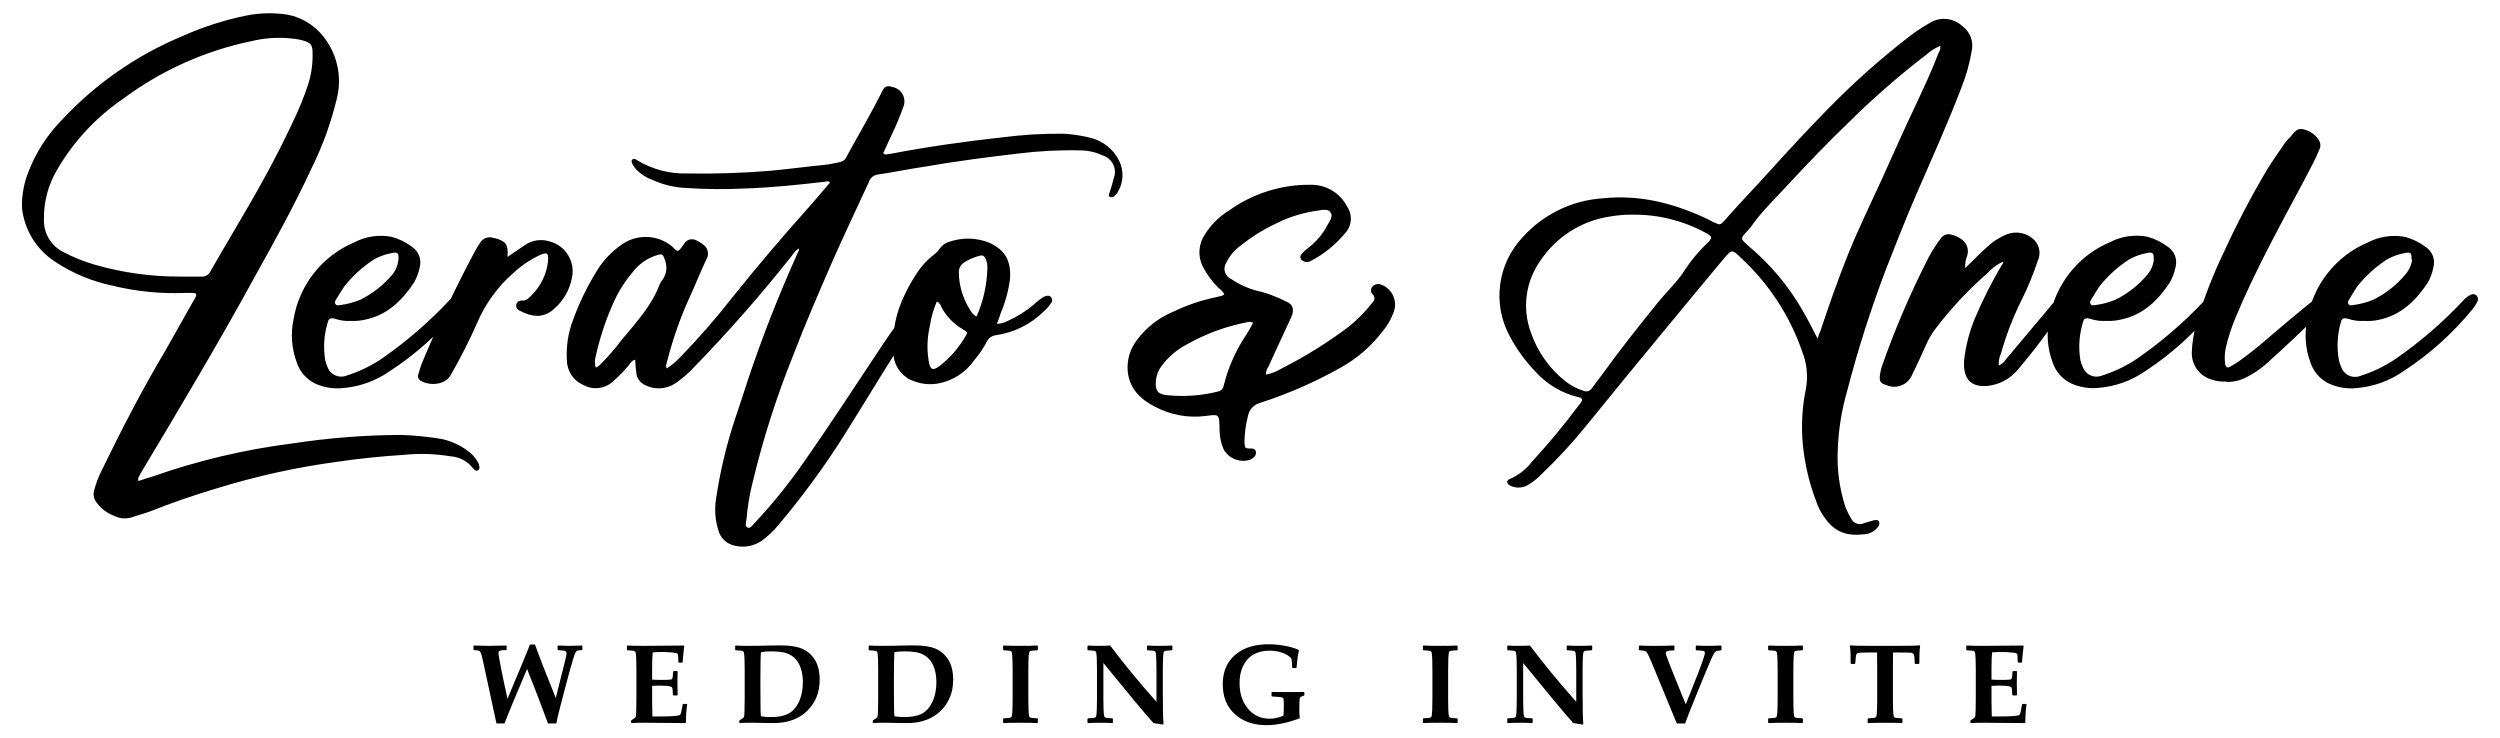 <?xml version="1.0" encoding="utf-8"?>
<!-- Generator: Adobe Illustrator 16.0.0, SVG Export Plug-In . SVG Version: 6.00 Build 0)  -->
<!DOCTYPE svg PUBLIC "-//W3C//DTD SVG 1.1//EN" "http://www.w3.org/Graphics/SVG/1.1/DTD/svg11.dtd">
<svg version="1.1" id="Layer_1" xmlns="http://www.w3.org/2000/svg" xmlns:xlink="http://www.w3.org/1999/xlink" x="0px" y="0px"
	 width="540px" height="159.5px" viewBox="336.5 0 540 159.5" enable-background="new 336.5 0 540 159.5" xml:space="preserve">
<title>Top Header Title</title>
<g>
	<path d="M366.39,103.909c1.081-0.392,2.053-0.689,3.039-0.972c9.776-3.445,19.893-5.84,30.176-7.145
		c7.777-1.192,15.633-1.811,23.501-1.849c2.951,0.099,5.893,0.392,8.805,0.878c1.973,0.427,3.835,1.259,5.468,2.443
		c0.941,0.635,1.724,1.476,2.288,2.46c0.22,0.355,0.354,0.759,0.392,1.175c0.028,0.262-0.086,0.519-0.298,0.674
		c-0.242,0.169-0.573,0.129-0.768-0.094l-0.298-0.298c-1.193-1.566-3.016-2.528-4.982-2.632c-3.324-0.546-6.707-0.646-10.059-0.298
		c-4.7,0.298-9.479,0.783-14.179,1.473c-8.872,1.187-17.63,3.115-26.18,5.766c-4.889,1.457-9.776,3.134-14.649,5.076
		c-1.175,0.392-2.443,0.783-3.713,1.175c-1.241,0.392-2.586,0.279-3.744-0.313c-1.63-0.604-3.032-1.698-4.011-3.134
		c-0.449-0.679-0.58-1.52-0.36-2.303c0.391-1.524,0.947-3.001,1.66-4.403c4.277-8.82,8.79-17.531,13.771-25.913
		c2.053-3.619,4.105-7.238,6.063-10.748c0.194-0.273,0.357-0.567,0.485-0.877c0.204-0.392,0.095-0.689-0.392-0.783h-1.942
		c-5.271,0.214-10.544-0.313-15.667-1.567c-4.429-0.923-8.641-2.684-12.409-5.186c-3.979-2.578-6.596-6.804-7.128-11.516
		c-0.095-2.678,0.369-5.346,1.362-7.834c1.613-4.204,4.071-8.032,7.223-11.249c7.306-7.849,16.213-14.035,26.118-18.143
		c4.383-1.965,8.97-3.441,13.677-4.402c2.962-0.599,6.007-0.667,8.993-0.203c2.7,0.53,5.162,1.901,7.035,3.916
		c3.567,3.902,4.896,9.355,3.525,14.461c-1.24,5.104-3.043,10.054-5.374,14.759c-3.714,8.006-7.928,15.667-12.221,23.345
		c-7.834,14.366-16.31,28.529-24.724,42.599C366.688,102.733,366.202,103.126,366.39,103.909z M375.477,59.743h4.402
		c0.922,0.115,1.804-0.406,2.146-1.27c1.661-2.93,3.416-5.859,5.076-8.695c4.497-7.614,8.899-15.338,12.612-23.344
		c1.338-2.72,2.479-5.531,3.416-8.413c0.682-2.242,0.979-4.584,0.877-6.926c-0.094-1.473-0.392-1.77-1.755-2.256
		c-0.794-0.25-1.614-0.413-2.443-0.485c-2.957-0.36-5.955-0.19-8.853,0.501c-10.118,2.078-19.655,6.357-27.935,12.534
		c-5.761,3.941-10.576,9.109-14.101,15.135c-1.996,3.304-3.013,7.107-2.93,10.967c-0.066,2.949,1.584,5.668,4.229,6.972
		c2.186,1.14,4.479,2.059,6.847,2.742C363.053,58.918,369.251,59.772,375.477,59.743z M412.311,69.315
		c-1.19,0.079-2.385-0.086-3.51-0.485c-0.783-0.188-1.284-0.094-1.473,0.689c-0.84,2.674-1.038,5.508-0.579,8.272
		c0.098,0.505,0.261,0.994,0.485,1.457c0.567,1.635,2.353,2.5,3.987,1.933c0.034-0.012,0.068-0.024,0.102-0.037
		c2.786-0.873,5.426-2.156,7.834-3.808c5.164-3.603,9.942-7.729,14.257-12.314c0.461-0.549,1.025-1.002,1.661-1.331
		c0.395-0.278,0.921-0.278,1.316,0c0.351,0.364,0.432,0.911,0.203,1.362c-0.279,0.627-0.626,1.22-1.034,1.771
		c-4.255,5.216-9.298,9.734-14.946,13.396c-2.977,2.067-6.446,3.311-10.059,3.604c-2.041,0.217-4.102-0.119-5.969-0.971
		c-1.904-0.919-3.348-2.578-3.995-4.591c-1.109-2.969-1.349-6.191-0.689-9.291c1.232-7.414,6.175-13.681,13.098-16.607
		c2.484-1.311,5.342-1.736,8.1-1.206c1.592,0.434,3.086,1.168,4.402,2.162c1.437,0.956,2.104,2.72,1.661,4.387
		c-0.225,1.13-0.621,2.218-1.175,3.228c-2.632,4.011-5.859,7.129-10.654,8.116C414.344,69.277,413.326,69.367,412.311,69.315z
		 M422.572,56.03c0.095-1.363-0.203-1.661-1.473-1.363c-1.337,0.235-2.624,0.696-3.807,1.363c-2.457,1.581-4.634,3.562-6.439,5.859
		c-0.596,0.877-1.175,1.864-1.771,2.836c-0.188,0.297-0.392,0.595-0.094,0.986s0.579,0.188,0.972,0.188
		c1.513-0.193,2.994-0.589,4.402-1.175c2.626-1.304,4.956-3.133,6.847-5.374C421.979,58.4,422.452,57.246,422.572,56.03z
		 M446.073,55.544c1.363-0.971,2.538-1.755,3.714-2.538c1.556-1.116,3.543-1.44,5.373-0.877c3.5,0.881,5.661,4.39,4.873,7.912
		c-0.481,2.532-1.787,4.835-3.713,6.549c-2.429,2.334-5.076,1.849-7.614,0.485c-0.502-0.206-0.79-0.736-0.689-1.269
		c0.103-0.555,0.614-0.937,1.175-0.878c1.081,0.094,1.66-0.689,2.35-1.379c1.848-1.918,3.015-4.389,3.322-7.034
		c0.188-1.942-0.204-2.146-1.865-1.363c-2.065,0.982-3.968,2.277-5.64,3.839c-3.396,2.976-6.074,6.683-7.834,10.842
		c-1.675,3.795-3.553,7.498-5.624,11.092c-1.176,2.257-4.497,2.444-6.439,1.379c-0.557-0.257-0.817-0.901-0.596-1.473
		c0.204-0.674,0.392-1.269,0.596-1.958c3.415-8.304,7.223-16.31,11.421-24.222c0.436-0.848,0.928-1.664,1.474-2.444
		c0.598-0.77,1.593-1.113,2.538-0.877c0.146,0.085,0.317,0.118,0.485,0.094c2.412,0.705,2.93,1.3,2.741,4.12H446.073z
		 M508.993,53.695c-0.56,0.381-1.029,0.878-1.379,1.457c-6.667,8.424-13.758,16.503-21.244,24.206
		c-1.228,1.325-2.605,2.503-4.105,3.51c-2.011,1.276-4.558,1.354-6.643,0.203c-0.823-0.451-1.416-1.231-1.63-2.146
		c-0.154-1.069-0.254-2.146-0.297-3.228c-0.784,0.204-0.972,0.689-1.363,1.176c-0.975,1.201-2.055,2.313-3.228,3.321
		c-1.716,1.759-4.392,2.162-6.549,0.987c-2.171-0.906-3.59-3.022-3.604-5.374c-0.194-3,0.271-6.005,1.363-8.806
		c1.335-3.646,3.035-7.146,5.076-10.449c1.402-2.323,3.295-4.313,5.546-5.829c3.335-2.268,7.775-2.023,10.842,0.596
		c0.2,0.247,0.426,0.474,0.674,0.674c0.298,0.298,0.595,0.203,0.893-0.094c0.298-0.298,0.768-1.081,1.159-1.567
		c0.564-0.639,1.479-0.836,2.257-0.485c0.629,0.282,1.219,0.646,1.754,1.081c0.874,0.655,1.162,1.836,0.689,2.82
		c-1.175,2.444-2.146,4.888-3.227,7.332c-2.263,4.8-4.063,9.805-5.374,14.946c-0.095,0.486-0.392,0.987-0.095,1.567
		c1.028-0.679,1.979-1.467,2.836-2.351c4.008-4.122,7.789-8.457,11.328-12.988c5.473-6.831,11.139-13.505,16.998-20.022
		c1.363-1.566,2.742-3.228,4.105-4.794c-0.392-0.486-0.783-0.188-1.081-0.188c-5.766,0.674-11.531,1.27-17.234,1.457
		c-4.176,0.217-8.361,0.186-12.533-0.094c-2.598-0.087-5.153-0.684-7.521-1.755c-1.285-0.466-2.451-1.21-3.416-2.178
		c-0.299-0.325-0.563-0.683-0.783-1.065c-0.188-0.392-0.485-0.877-0.094-1.175s0.783,0,1.065,0.203
		c3.237,1.953,6.969,2.932,10.748,2.82c5.969,0.11,12.017-0.094,17.985-0.579c4.199-0.392,8.397-0.972,12.534-1.363
		c0.146-0.086,0.316-0.125,0.485-0.109c3.321-0.674,2.742-0.282,4.215-3.024c2.334-4.198,4.778-8.397,6.925-12.706
		c0.485-1.065,1.081-1.269,2.256-0.877c1.699,0.33,2.808,1.976,2.478,3.674c-0.049,0.252-0.129,0.496-0.237,0.729
		c-0.679,1.932-1.464,3.825-2.35,5.672c-0.674,1.362-1.27,2.819-1.942,4.198c0.485,0.486,0.971,0.188,1.362,0.188
		c8.116-1.567,16.31-2.727,24.52-3.619c4.312-0.556,8.656-0.812,13.004-0.768c1.977,0.101,3.939,0.395,5.859,0.877
		c2.745,0.664,5.047,2.528,6.267,5.076c0.989,2.098,0.878,4.549-0.297,6.549c-0.092,0.217-0.225,0.414-0.393,0.58
		c-0.392,0.392-0.673,0.783-1.269,0.595c-0.596-0.188-0.188-0.783-0.094-1.175c0.318-0.896,0.58-1.813,0.783-2.741
		c0.818-1.909-0.065-4.12-1.974-4.938c-0.123-0.053-0.249-0.099-0.377-0.138c-1.497-0.699-3.126-1.067-4.778-1.081
		c-4.507-0.109-9.017,0.121-13.489,0.688c-6.737,0.784-13.474,1.661-20.227,2.836c-3.321,0.486-6.549,1.176-9.87,1.661
		c-1.027,0.057-1.903,0.763-2.178,1.755c-2.632,5.766-5.374,11.437-7.912,17.233c-2.93,6.737-5.859,13.474-8.491,20.368
		c-3.52,8.767-6.395,17.778-8.602,26.963c-0.696,2.691-1.158,5.438-1.379,8.21c-0.094,0.579-0.376,1.457,0.203,1.754
		c0.58,0.298,1.082-0.485,1.457-0.877c3.924-4.177,7.532-8.638,10.795-13.349c5.876-8.413,11.438-16.999,17.109-25.506
		c2.052-3.134,4.387-6.063,6.643-8.993c0.482-0.679,1.076-1.272,1.755-1.755c0.485-0.188,0.783,0,0.877,0.392
		c0.117,0.739-0.021,1.496-0.392,2.146c-0.429,1.125-1.02,2.181-1.755,3.134c-5.374,8.1-10.262,16.403-15.432,24.613
		c-4.325,6.876-9.126,13.44-14.367,19.646c-1.058,1.287-2.273,2.435-3.619,3.415c-1.654,1.129-3.702,1.521-5.656,1.082
		c-1.811-0.302-3.27-1.65-3.713-3.432c-0.585-1.895-0.787-3.887-0.595-5.859c0.663-4.819,1.674-9.584,3.023-14.258
		c0.783-2.835,1.771-5.468,2.647-8.209c3.022-9.526,6.542-18.888,10.544-28.045c0.596-1.362,1.176-2.632,1.771-4.011
		c0.094-0.016,0-0.109,0-0.392H508.993z M465.125,79.39c0.674-0.109,0.877-0.596,1.269-0.893c1.573-1.594,3.039-3.289,4.388-5.076
		c3.133-3.808,6.454-7.317,8.209-12.018c0.17-0.39,0.403-0.75,0.689-1.065c0.85-1.277,0.997-2.897,0.392-4.308
		c-0.392-1.176-0.595-1.27-1.771-0.878c-2.136,0.678-3.997,2.023-5.311,3.839c-1.792,2.148-3.245,4.558-4.309,7.144
		c-1.516,3.493-2.691,7.124-3.51,10.842c-0.238,0.776-0.238,1.605,0,2.382L465.125,79.39z M551.827,69.958
		c0.857-0.036,1.694-0.272,2.444-0.689c2.01-0.901,3.883-2.083,5.562-3.51c0.651-0.638,1.378-1.195,2.162-1.66
		c0.486-0.204,0.972-0.392,1.457,0c0.409,0.423,0.397,1.098-0.025,1.506c-0.022,0.021-0.045,0.042-0.068,0.061
		c-0.374,0.587-0.834,1.115-1.363,1.566c-2.837,2.813-6.509,4.633-10.466,5.187c-0.736,0.084-1.389,0.515-1.754,1.159
		c-0.776,1.512-1.729,2.926-2.836,4.215c-1.869,2.708-4.76,4.54-8.006,5.076c-1.997,0.303-4.039-0.003-5.859-0.878
		c-2.237-1.139-3.638-3.443-3.619-5.953c-0.296-4.33,0.581-8.66,2.537-12.534c0.777-1.668,1.694-3.267,2.742-4.778
		c0.866-1.295,1.922-2.452,3.134-3.431c0.65-0.447,1.214-1.011,1.66-1.661c0.527-0.725,1.293-1.241,2.162-1.457
		c2.804-0.935,5.85-0.834,8.586,0.282c3.228,1.566,4.606,3.619,4.402,7.724c-0.336,2.589-1.026,5.119-2.052,7.521
		C552.407,68.392,552.219,69.033,551.827,69.958z M538.839,65.164c-0.715,1.656-1.21,3.4-1.473,5.186
		c-0.585,2.432-0.687,4.955-0.297,7.427c0.297,2.146,0.877,2.443,2.538,1.159c2.115-1.676,3.904-3.726,5.279-6.048
		c0.689-1.081,0.689-1.081-0.392-1.755c-2.007-1.14-3.64-2.838-4.7-4.888c-0.137-0.499-0.486-0.911-0.956-1.128V65.164z
		 M547.425,68.392c1.49-3.358,2.289-6.981,2.351-10.654c-0.01-0.565-0.11-1.127-0.298-1.66c-0.392-0.878-0.674-1.065-1.567-0.783
		c-1.109,0.294-2.166,0.759-3.133,1.378c-0.75,0.452-1.199,1.271-1.175,2.146c0.038,2.897,0.891,5.727,2.459,8.163
		C546.377,67.568,546.849,68.057,547.425,68.392z M609.953,80.925c1.216-0.246,2.377-0.708,3.431-1.362
		c5.117-2.583,9.988-5.624,14.555-9.088c1.887-1.538,3.59-3.289,5.077-5.217c0.458-0.409,0.498-1.112,0.09-1.57
		c-0.028-0.032-0.059-0.063-0.09-0.091c-0.47-0.439-0.511-1.17-0.095-1.66c0.457-0.528,1.191-0.721,1.849-0.485
		c2.357,0.829,3.617,3.392,2.836,5.765c-0.523,1.527-1.313,2.949-2.334,4.199c-2.528,3.336-5.731,6.102-9.4,8.115
		c-5.455,3.046-11.196,5.549-17.141,7.474c-1.335,0.331-2.363,1.396-2.647,2.742c-0.5,1.913-0.763,3.881-0.783,5.859
		c0.109,1.175,0.109,1.269,1.269,1.269c0.502,0,0.987,0,1.176,0.58c0.15,0.516-0.045,1.071-0.486,1.379
		c-0.222,0.218-0.489,0.384-0.783,0.485c-2.104,0.652-4.385-0.189-5.562-2.053c-0.71-1.528-1.048-3.203-0.987-4.888
		c-0.094-2.93-0.094-2.93-2.93-2.538c-3.837,0.511-7.736-0.207-11.14-2.053c-3.023-1.566-5.374-3.807-5.766-7.521
		c-0.226-2.454,0.491-4.901,2.006-6.846c1.988-2.67,4.655-4.758,7.724-6.048c3.042-1.476,6.259-2.56,9.573-3.228
		c0.485-0.204,1.081-0.094,1.566-0.596c-0.321-0.539-0.754-1.004-1.27-1.362c-1.389-1.372-2.548-2.96-3.431-4.7
		c-1.068-2.208-0.877-4.818,0.501-6.847c1.276-2.063,3.015-3.8,5.076-5.076c5.19-3.759,11.454-5.742,17.861-5.656
		c3.311-0.023,6.348,1.835,7.833,4.794c1.172,1.775,0.971,4.122-0.485,5.672c-2.071,2.504-4.63,4.562-7.521,6.048
		c-0.53,0.268-1.164,0.231-1.66-0.095c-0.448-0.244-0.614-0.806-0.369-1.254c0.044-0.08,0.1-0.154,0.165-0.219
		c0.408-0.47,0.865-0.896,1.363-1.269c1.762-1.322,3.202-3.025,4.214-4.982c0.486-0.877,1.27-1.849,0.674-2.726
		c-0.595-0.878-1.849-0.502-2.726-0.393c-3.253,0.432-6.407,1.423-9.322,2.931c-2.617,1.234-5.078,2.775-7.332,4.59
		c-1.342,0.953-2.42,2.23-3.134,3.713c-0.739,1.099-0.448,2.588,0.649,3.327c0.103,0.069,0.21,0.131,0.322,0.183
		c2.034,1.386,4.324,2.35,6.737,2.836c1.786,0.526,3.522,1.213,5.186,2.053c1.66,0.689,1.849,1.958,0.971,3.713
		c-1.566,3.415-3.227,6.94-4.778,10.355C610.116,79.688,609.929,80.302,609.953,80.925z M607.164,69.707
		c-0.424-0.212-0.914-0.246-1.363-0.094c-4.489,0.875-8.811,2.461-12.8,4.7c-2.194,1.119-4.103,2.728-5.577,4.7
		c-0.77,1.014-1.213,2.238-1.27,3.51c-0.094,1.958,0.485,2.647,2.444,2.836c3.673,0.379,7.385,0.114,10.967-0.784
		c0.677-0.126,1.191-0.679,1.27-1.362c0.899-3.583,2.364-6.999,4.34-10.121C605.863,72.058,606.537,70.977,607.164,69.707z
		 M678.184,86.221c-0.188-0.392-0.579-0.392-0.971-0.485c-3.411-0.861-6.498-2.695-8.884-5.28c-2.292-2.347-4.234-5.012-5.766-7.912
		c-3.741-6.964-2.605-15.542,2.82-21.292c4.433-4.938,10.614-7.956,17.233-8.413c8.304-0.877,15.934,1.175,23.36,4.794
		c0.291,0.221,0.62,0.385,0.972,0.486c0.971,0.485,1.175,0.485,1.958-0.392c3.415-3.901,7.034-7.614,10.45-11.422
		c3.807-4.215,7.614-8.319,11.625-12.408c5.668-5.843,11.753-11.268,18.205-16.231c1.492-1.12,3.063-2.131,4.7-3.023
		c2.147-1.029,4.706-0.645,6.455,0.971c1.695,1.222,2.503,3.334,2.053,5.374c-0.462,2.747-1.219,5.437-2.257,8.021
		c-3.023,7.912-6.549,15.668-9.87,23.345c-2.24,5.186-4.293,10.45-6.345,15.667c-3.319,8.715-6.154,17.606-8.492,26.635
		c-1.139,3.98-1.796,8.083-1.958,12.22c-0.241,4.302,0.322,8.611,1.66,12.706c0.366,0.874,0.79,1.722,1.27,2.538
		c0.526,0.977,1.729,1.363,2.726,0.878l2.053-0.596c0.392-0.094,0.783-0.188,1.081,0.109c0.27,0.394,0.23,0.921-0.094,1.27
		c-0.672,0.926-1.712,1.515-2.852,1.613c-3.619,0.393-6.455-0.109-8.993-4.011c-0.615-0.906-1.105-1.892-1.457-2.93
		c-1.52-3.924-2.505-8.034-2.93-12.22c-0.411-4.146-0.184-8.331,0.674-12.409c0.456-2.698,0.152-5.47-0.877-8.006
		c-2.677-7.692-7.208-14.607-13.192-20.132c-1.942-1.85-1.942-1.85-3.713,0.203c-4.387,5.28-8.695,10.45-12.988,15.667
		c-5.672,6.831-11.233,13.678-16.811,20.524c-2.991,3.691-6.22,7.182-9.667,10.45c-0.76,0.784-1.612,1.474-2.538,2.053
		c-1.237,0.869-2.856,0.978-4.199,0.281c-0.689-0.376-0.783-1.065-0.109-1.362c1.938-0.797,3.627-2.102,4.888-3.776
		c3.525-3.807,6.847-7.833,10.074-12.126c0.282-0.407,0.768-0.783,0.768-1.379H678.184z M689.041,46.363
		c-1.575-0.006-3.147,0.125-4.7,0.392c-6.177,0.893-11.682,4.374-15.135,9.572c-3.184,4.492-3.951,10.265-2.052,15.433
		c1.411,4.159,3.989,7.824,7.426,10.56c1.226,0.961,2.617,1.688,4.105,2.146c0.572,0.195,1.205-0.001,1.566-0.485
		c0.783-1.081,1.566-2.053,2.35-3.134c3.808-5.28,7.834-10.356,12.018-15.526c1.66-2.052,3.619-3.917,5.186-6.063
		c1.584-2.543,3.484-4.875,5.656-6.94l0.297-0.281c0.486-0.689,0.486-0.894-0.188-1.379c-0.215-0.156-0.445-0.288-0.689-0.392
		c-4.84-2.625-10.271-3.968-15.777-3.901H689.041z M729.087,73.232c0.134-0.574,0.333-1.132,0.595-1.661
		c1.85-5.577,3.808-11.139,5.954-16.513s4.888-10.967,7.332-16.325s4.7-10.544,7.223-15.824c1.771-3.807,3.525-7.521,4.982-11.327
		c0.203-0.486,0.595-0.987,0.392-1.661c-1.074,0.447-2.064,1.072-2.93,1.849c-5.945,4.553-11.592,9.482-16.905,14.759
		c-4.387,4.199-8.586,8.602-12.784,13.098c-2.554,2.82-5.28,5.374-7.536,8.397c-0.429,0.659-0.917,1.278-1.457,1.85
		c-1.566,1.66-1.566,1.66,0.188,3.227c4.704,3.932,8.677,8.663,11.735,13.976c1.128,1.958,2.115,3.901,3.274,6.157H729.087z
		 M769.147,56.516c-1.277,0.583-2.419,1.426-3.353,2.476c-4.268,3.721-8.133,7.879-11.531,12.408
		c-0.681,0.987-1.269,2.036-1.755,3.134c-0.986,2.146-1.864,4.198-2.93,6.267c-0.789,2.162-3.182,3.275-5.344,2.485
		c-0.11-0.04-0.22-0.086-0.327-0.136c-1.176-0.297-1.473-0.783-1.363-1.958c0.096-0.835,0.291-1.655,0.58-2.444
		c2.797-7.934,6.126-15.67,9.964-23.156c0.763-1.438,1.644-2.811,2.632-4.104c0.513-0.767,1.48-1.089,2.351-0.783
		c0.774,0.182,1.504,0.518,2.146,0.987c1.155,0.801,1.636,2.274,1.175,3.604c-0.335,0.84-0.47,1.746-0.392,2.647
		c0.485-0.596,1.081-1.081,1.66-1.661c1.33-1.379,2.731-2.686,4.199-3.917c0.97-0.71,2.021-1.299,3.134-1.754
		c1.972-0.758,4.201-0.34,5.766,1.081c1.296,1.202,1.652,3.111,0.877,4.7c-0.965,2.91-2.138,5.748-3.51,8.491
		c-1.821,3.667-3.295,7.496-4.402,11.438c-0.382,0.821-0.549,1.728-0.485,2.632c0.65-0.282,1.197-0.758,1.566-1.363
		c3.228-3.807,6.361-7.614,9.589-11.421c0.558-0.748,1.254-1.382,2.052-1.865c0.354-0.213,0.749-0.347,1.159-0.392
		c0.689,0,1.081,0.392,0.784,0.972c-0.096,0.297-0.263,0.566-0.486,0.783c-3.208,4.947-6.729,9.683-10.544,14.179
		c-1.637,1.985-3.989,3.246-6.549,3.51c-3.415,0.298-5.279-1.27-5.076-5.374c0.354-3.331,1.21-6.591,2.538-9.667
		c1.617-3.771,3.476-7.434,5.562-10.967c0.213-0.228,0.346-0.52,0.377-0.83H769.147z M791.427,69.315
		c-1.196,0.078-2.396-0.087-3.525-0.485c-0.783-0.188-1.269-0.094-1.457,0.689c-0.827,2.654-1.031,5.464-0.595,8.209
		c0.109,0.504,0.277,0.993,0.501,1.457c0.53,1.647,2.296,2.553,3.943,2.021c0.06-0.019,0.118-0.04,0.177-0.063
		c2.786-0.873,5.426-2.156,7.834-3.808c5.172-3.598,9.955-7.725,14.272-12.314c0.457-0.561,1.022-1.023,1.661-1.362
		c0.425-0.273,0.979-0.235,1.363,0.094c0.351,0.365,0.432,0.911,0.203,1.363c-0.301,0.59-0.663,1.146-1.081,1.66
		c-4.23,5.204-9.24,9.723-14.853,13.396c-2.977,2.067-6.446,3.311-10.059,3.604c-2.04,0.216-4.102-0.119-5.969-0.972
		c-1.908-0.912-3.354-2.574-3.995-4.59c-1.109-2.969-1.349-6.191-0.689-9.291c1.229-7.41,6.165-13.677,13.082-16.607
		c2.494-1.299,5.355-1.713,8.116-1.175c1.59,0.438,3.084,1.171,4.402,2.162c1.436,0.956,2.104,2.72,1.66,4.387
		c-0.232,1.128-0.628,2.215-1.175,3.228c-2.632,4.011-5.859,7.129-10.653,8.115c-1.016,0.241-2.061,0.337-3.103,0.282H791.427z
		 M801.688,56.03c0.094-1.363-0.203-1.661-1.473-1.363c-1.337,0.235-2.624,0.696-3.807,1.363c-2.459,1.585-4.64,3.564-6.455,5.859
		c-0.58,0.877-1.175,1.864-1.755,2.836c-0.188,0.297-0.392,0.595-0.094,0.986c0.297,0.392,0.579,0.188,0.971,0.188
		c1.514-0.195,2.994-0.591,4.402-1.175c2.625-1.3,4.951-3.13,6.831-5.374c0.797-0.941,1.299-2.097,1.441-3.321H801.688z
		 M817.355,82.413c-1.028,0.063-2.06-0.069-3.039-0.392c-2.67-0.721-4.489-3.189-4.387-5.953c0.109-2.526,0.567-5.025,1.363-7.427
		c1.471-4.788,3.298-9.46,5.468-13.975c2.816-6.155,5.954-12.159,9.4-17.986c1.269-2.037,2.632-3.995,3.995-5.953
		c0.336-0.413,0.697-0.806,1.081-1.176c0.689-0.783,1.362-1.942,2.632-1.66c1.512,0.286,2.825,1.211,3.604,2.538
		c0.313,0.604,0.313,1.322,0,1.927c-0.877,2.146-2.053,4.199-3.134,6.346c-5.279,9.87-10.747,19.74-15.04,30.097
		c-0.861,2.086-1.548,4.239-2.053,6.439c-0.233,1.129-0.266,2.29-0.094,3.431c0.094,0.58,0.392,0.877,0.971,0.58
		c0.58-0.298,1.176-0.689,1.755-1.065c4.105-2.836,7.725-6.268,11.531-9.4c1.27-1.081,2.538-2.053,3.808-3.134
		c0.787-0.674,1.729-1.143,2.741-1.363c0.486-0.094,0.972-0.297,1.27,0.204s0.188,0.972-0.095,1.457
		c-0.281,0.485-0.595,0.689-0.877,1.081c-4.011,3.995-8.115,7.834-12.314,11.625c-1.258,1.098-2.646,2.035-4.136,2.789
		c-1.325,0.72-2.816,1.082-4.324,1.05L817.355,82.413z M847.124,69.315c-1.196,0.078-2.396-0.087-3.525-0.485
		c-0.783-0.188-1.27-0.094-1.457,0.689c-0.785,2.686-0.936,5.518-0.438,8.272c0.104,0.503,0.268,0.991,0.485,1.457
		c0.534,1.646,2.301,2.548,3.947,2.014c0.053-0.017,0.105-0.035,0.157-0.056c2.786-0.873,5.426-2.156,7.834-3.807
		c5.172-3.599,9.955-7.726,14.272-12.314c0.458-0.561,1.022-1.024,1.661-1.363c0.425-0.273,0.979-0.235,1.363,0.094
		c0.354,0.364,0.431,0.917,0.188,1.363c-0.296,0.588-0.658,1.14-1.081,1.645c-4.259,5.212-9.301,9.73-14.946,13.396
		c-2.983,2.065-6.458,3.308-10.074,3.604c-2.035,0.217-4.092-0.119-5.953-0.971c-1.909-0.917-3.358-2.576-4.011-4.591
		c-1.097-2.972-1.33-6.192-0.674-9.291c1.229-7.41,6.165-13.677,13.082-16.607c2.494-1.299,5.355-1.713,8.115-1.175
		c1.587,0.435,3.076,1.168,4.388,2.162c1.439,0.952,2.108,2.72,1.66,4.387c-0.22,1.129-0.611,2.217-1.159,3.228
		c-2.647,4.011-5.875,7.129-10.653,8.116c-0.992,0.218-2.011,0.297-3.024,0.234H847.124z M857.37,56.03
		c0.109-1.363-0.188-1.661-1.457-1.363c-1.337,0.235-2.624,0.696-3.808,1.363c-2.459,1.585-4.64,3.564-6.454,5.859
		c-0.58,0.877-1.176,1.864-1.755,2.836c-0.204,0.297-0.392,0.595-0.094,0.986c0.297,0.392,0.579,0.188,0.971,0.188
		c1.513-0.197,2.993-0.593,4.402-1.175c2.622-1.304,4.947-3.134,6.831-5.374c0.832-0.928,1.362-2.086,1.52-3.321H857.37z"/>
	<g>
		<path d="M462.296,140.32l-0.118,0.106c-0.371,0.016-0.584,0.028-0.639,0.035c-0.26,0.048-0.453,0.137-0.579,0.267
			s-0.236,0.329-0.331,0.597c-0.189,0.521-0.54,1.687-1.052,3.499c-0.261,0.915-0.627,2.286-1.1,4.114l-1.064,4.09
			c-0.441,1.688-0.689,2.767-0.744,3.239h-1.809l-0.604-1.631c-1.001-2.695-1.923-5.107-2.767-7.235l-0.674-1.69
			c-0.149-0.386-0.303-0.796-0.461-1.229l-3.085,7.318c-0.308,0.725-0.737,1.78-1.289,3.168l-0.52,1.3h-1.727l-2.92-13.559
			c-0.149-0.694-0.26-1.147-0.331-1.36c-0.157-0.496-0.382-0.775-0.674-0.839c-0.134-0.031-0.441-0.063-0.922-0.095l-0.118-0.106
			v-0.745l0.13-0.13c1.396,0.048,2.451,0.071,3.168,0.071c0.852,0,2.097-0.023,3.736-0.071l0.13,0.118v0.757l-0.118,0.106
			c-0.536,0.023-0.84,0.04-0.91,0.047c-0.3,0.032-0.497,0.093-0.591,0.184c-0.095,0.091-0.143,0.234-0.143,0.432
			c0,0.182,0.075,0.674,0.225,1.478l0.402,2.163c0.118,0.623,0.327,1.628,0.626,3.015l0.698,3.204l1.489-3.582
			c0.3-0.709,0.749-1.777,1.348-3.204l1.395-3.381c0.261-0.622,0.465-1.139,0.615-1.549h1.088c0.804,2.271,2.301,6.124,4.492,11.562
			l2.092-8.381c0.158-0.67,0.236-1.088,0.236-1.253c0-0.355-0.185-0.56-0.556-0.615c-0.134-0.023-0.556-0.059-1.265-0.106
			l-0.118-0.118v-0.745l0.13-0.13c1.355,0.056,2.144,0.079,2.364,0.071l2.743-0.071l0.118,0.118V140.32z"/>
		<path d="M484.926,152.166c-0.174,1.15-0.26,2.451-0.26,3.901l-0.118,0.118l-8.595-0.071c-1.435,0-2.447,0.023-3.038,0.071
			l-0.118-0.118v-0.331l0.059-0.143c0.584-0.37,0.898-0.603,0.946-0.697c0.07-0.149,0.114-0.674,0.13-1.572l0.035-2.647v-5.994
			c0-1.875-0.051-3.097-0.153-3.665c-0.04-0.229-0.174-0.374-0.402-0.437c-0.118-0.032-0.579-0.071-1.383-0.119l-0.118-0.118v-0.804
			l0.118-0.106c0.796,0.048,2.025,0.071,3.688,0.071c1.481,0,4.299-0.023,8.452-0.071l0.13,0.095l-0.153,1.313
			c-0.047,0.418-0.083,0.772-0.106,1.063l-0.083,1.1l-0.118,0.13h-0.686l-0.118-0.118c-0.008-1.071-0.07-1.683-0.189-1.832
			c-0.086-0.11-0.51-0.197-1.271-0.26c-0.761-0.063-1.429-0.095-2.004-0.095c-0.686,0-1.379,0.027-2.08,0.082
			c-0.087,0.828-0.13,1.975-0.13,3.44v2.447c0.622,0.039,1.127,0.059,1.513,0.059l1.549-0.012c0.725-0.008,1.135-0.066,1.229-0.177
			c0.126-0.142,0.209-0.674,0.248-1.596l0.118-0.118h0.733l0.118,0.118c-0.032,0.883-0.048,1.69-0.048,2.423
			c0,0.796,0.016,1.667,0.048,2.612l-0.118,0.106h-0.792l-0.118-0.118c0-0.906-0.063-1.443-0.189-1.613
			c-0.126-0.169-0.509-0.281-1.146-0.337c-0.481-0.039-0.993-0.06-1.537-0.06c-0.575,0-1.111,0.021-1.607,0.06v3.605
			c0,1.032,0.02,2.033,0.059,3.003h1.607c2.302,0,3.713-0.091,4.232-0.272c0.087-0.031,0.149-0.074,0.189-0.13
			c0.078-0.11,0.153-0.347,0.225-0.709l0.283-1.466l0.118-0.13h0.722L484.926,152.166z"/>
		<path d="M513.549,146.822c0,2.672-0.871,4.887-2.612,6.644c-0.852,0.859-1.884,1.525-3.098,1.998
			c-1.3,0.513-2.817,0.753-4.551,0.722l-4.173-0.071c-1.136-0.016-2.073,0.008-2.814,0.071l-0.118-0.118v-0.331l0.06-0.143
			c0.583-0.37,0.898-0.603,0.945-0.697c0.071-0.142,0.114-0.666,0.131-1.572l0.035-2.647v-5.994c0-1.875-0.052-3.097-0.154-3.665
			c-0.039-0.229-0.173-0.374-0.401-0.437c-0.118-0.032-0.579-0.071-1.383-0.119l-0.119-0.118v-0.804l0.119-0.106
			c0.835,0.048,1.631,0.071,2.388,0.071c1.836,0,3.491-0.023,4.965-0.071c0.733-0.023,1.47-0.035,2.211-0.035
			c2.049,0,3.621,0.232,4.717,0.697c1.197,0.513,2.136,1.316,2.813,2.412C513.202,143.635,513.549,145.073,513.549,146.822z
			 M509.92,147.39c0-2.183-0.528-3.861-1.584-5.036c-0.552-0.614-1.241-1.048-2.069-1.3c-0.788-0.236-1.888-0.354-3.298-0.354
			c-0.733,0-1.435,0.051-2.104,0.153c-0.079,0.883-0.118,3.019-0.118,6.407l0.023,5.166c0.008,1.151,0.04,1.915,0.095,2.294
			c0.693,0.11,1.402,0.165,2.128,0.165c1.568,0,2.806-0.229,3.712-0.686c0.978-0.496,1.754-1.34,2.329-2.53
			C509.624,150.439,509.92,149.014,509.92,147.39z"/>
		<path d="M542.386,146.822c0,2.672-0.871,4.887-2.613,6.644c-0.851,0.859-1.884,1.525-3.097,1.998
			c-1.301,0.513-2.817,0.753-4.552,0.722l-4.173-0.071c-1.135-0.016-2.073,0.008-2.813,0.071l-0.118-0.118v-0.331l0.059-0.143
			c0.584-0.37,0.898-0.603,0.946-0.697c0.07-0.142,0.114-0.666,0.13-1.572l0.035-2.647v-5.994c0-1.875-0.051-3.097-0.153-3.665
			c-0.04-0.229-0.174-0.374-0.402-0.437c-0.118-0.032-0.579-0.071-1.383-0.119l-0.118-0.118v-0.804l0.118-0.106
			c0.835,0.048,1.632,0.071,2.388,0.071c1.837,0,3.491-0.023,4.966-0.071c0.732-0.023,1.47-0.035,2.21-0.035
			c2.049,0,3.622,0.232,4.717,0.697c1.198,0.513,2.136,1.316,2.813,2.412C542.038,143.635,542.386,145.073,542.386,146.822z
			 M538.756,147.39c0-2.183-0.527-3.861-1.584-5.036c-0.552-0.614-1.241-1.048-2.068-1.3c-0.788-0.236-1.888-0.354-3.299-0.354
			c-0.732,0-1.435,0.051-2.104,0.153c-0.079,0.883-0.118,3.019-0.118,6.407l0.023,5.166c0.008,1.151,0.039,1.915,0.095,2.294
			c0.693,0.11,1.402,0.165,2.128,0.165c1.567,0,2.806-0.229,3.712-0.686c0.977-0.496,1.753-1.34,2.328-2.53
			C538.461,150.439,538.756,149.014,538.756,147.39z"/>
		<path d="M560.676,156.067l-0.105,0.118c-0.789-0.048-2.006-0.071-3.652-0.071c-1.64,0-2.854,0.023-3.642,0.071l-0.106-0.118
			v-0.792l0.118-0.119c0.805-0.047,1.266-0.086,1.384-0.118c0.229-0.063,0.362-0.208,0.401-0.437
			c0.103-0.568,0.154-1.789,0.154-3.665v-6.254c0-1.875-0.052-3.097-0.154-3.665c-0.039-0.229-0.173-0.374-0.401-0.437
			c-0.118-0.032-0.579-0.071-1.384-0.119l-0.118-0.118v-0.804l0.118-0.106c0.757,0.048,1.971,0.071,3.642,0.071
			c1.662,0,2.873-0.023,3.629-0.071l0.117,0.106v0.804l-0.117,0.118c-0.805,0.048-1.266,0.087-1.383,0.119
			c-0.229,0.063-0.363,0.208-0.402,0.437c-0.103,0.568-0.154,1.79-0.154,3.665v6.254c0,1.876,0.052,3.097,0.154,3.665
			c0.039,0.229,0.174,0.374,0.402,0.437c0.117,0.032,0.578,0.071,1.383,0.118l0.117,0.119V156.067z"/>
		<path d="M589.737,140.344l-0.13,0.118c-0.805,0.048-1.266,0.087-1.384,0.119c-0.229,0.063-0.362,0.208-0.401,0.437
			c-0.103,0.568-0.154,1.79-0.154,3.665v4.8c0,3.539,0.052,5.844,0.154,6.916l-0.154,0.105c-0.891-0.149-1.564-0.256-2.021-0.318
			c-2.112-2.372-5.718-6.699-10.816-12.98v7.731c0,1.876,0.051,3.097,0.153,3.665c0.04,0.229,0.174,0.374,0.402,0.437
			c0.118,0.032,0.579,0.071,1.383,0.118l0.118,0.119v0.804l-0.118,0.106c-0.906-0.048-1.749-0.071-2.529-0.071
			c-0.906,0-1.817,0.023-2.731,0.071l-0.118-0.106v-0.804l0.118-0.119c0.804-0.047,1.266-0.086,1.384-0.118
			c0.229-0.063,0.362-0.208,0.401-0.437c0.103-0.568,0.154-1.789,0.154-3.665v-6.254c0-1.875-0.052-3.097-0.154-3.665
			c-0.039-0.229-0.173-0.374-0.401-0.437c-0.118-0.032-0.58-0.071-1.384-0.119l-0.118-0.118v-0.804l0.118-0.106
			c0.749,0.048,1.462,0.071,2.14,0.071c1.064,0,1.947-0.023,2.648-0.071c2.837,3.783,6.171,7.838,10.001,12.165v-6.916
			c0-1.875-0.051-3.097-0.153-3.665c-0.04-0.229-0.174-0.374-0.402-0.437c-0.118-0.032-0.579-0.071-1.383-0.119l-0.118-0.118v-0.804
			l0.118-0.106c0.883,0.048,1.722,0.071,2.518,0.071c1.017,0,1.931-0.023,2.743-0.071l0.118,0.106V140.344z"/>
		<path d="M618.242,150.145l-0.118,0.13c-0.488,0.118-0.772,0.282-0.851,0.49c-0.079,0.209-0.118,1.007-0.118,2.395
			c0,0.67,0.031,1.332,0.095,1.985c-2.633,0.993-5.021,1.49-7.164,1.49c-2.821,0-5.105-0.79-6.851-2.37
			c-1.746-1.58-2.619-3.734-2.619-6.461c0-3.555,1.541-6.088,4.623-7.602c1.41-0.693,3.203-1.04,5.378-1.04
			c1.262,0,2.538,0.138,3.831,0.414c1.063,0.229,1.903,0.488,2.518,0.78l0.106,0.212c-0.205,0.694-0.374,1.899-0.509,3.618
			l-0.13,0.118h-0.709l-0.118-0.118c0-0.15-0.016-0.459-0.047-0.929c-0.032-0.469-0.071-0.798-0.119-0.986
			c-0.347-0.474-0.938-0.875-1.772-1.206c-0.898-0.347-1.868-0.521-2.908-0.521c-2.79,0-4.717,1.127-5.781,3.381
			c-0.488,1.041-0.732,2.246-0.732,3.618c0,2.19,0.583,4.007,1.749,5.449c1.214,1.498,2.794,2.246,4.741,2.246
			c1.032,0,2.028-0.221,2.99-0.662c0.056-0.551,0.083-1.308,0.083-2.27c0-0.78-0.027-1.253-0.083-1.419
			c-0.047-0.126-0.197-0.216-0.449-0.271c-0.213-0.047-0.879-0.106-1.998-0.178l-0.13-0.118v-0.744l0.13-0.118
			c1.143,0.031,2.341,0.043,3.594,0.035c0.726-0.008,1.81-0.02,3.251-0.035l0.118,0.118V150.145z"/>
		<path d="M651.35,156.067l-0.106,0.118c-0.788-0.048-2.005-0.071-3.652-0.071c-1.64,0-2.854,0.023-3.642,0.071l-0.105-0.118v-0.792
			l0.118-0.119c0.804-0.047,1.265-0.086,1.383-0.118c0.229-0.063,0.362-0.208,0.401-0.437c0.103-0.568,0.154-1.789,0.154-3.665
			v-6.254c0-1.875-0.052-3.097-0.154-3.665c-0.039-0.229-0.173-0.374-0.401-0.437c-0.118-0.032-0.579-0.071-1.383-0.119
			l-0.118-0.118v-0.804l0.118-0.106c0.756,0.048,1.97,0.071,3.641,0.071c1.663,0,2.873-0.023,3.629-0.071l0.118,0.106v0.804
			l-0.118,0.118c-0.804,0.048-1.265,0.087-1.383,0.119c-0.229,0.063-0.362,0.208-0.402,0.437c-0.102,0.568-0.153,1.79-0.153,3.665
			v6.254c0,1.876,0.052,3.097,0.153,3.665c0.04,0.229,0.174,0.374,0.402,0.437c0.118,0.032,0.579,0.071,1.383,0.118l0.118,0.119
			V156.067z"/>
		<path d="M680.411,140.344l-0.13,0.118c-0.805,0.048-1.266,0.087-1.384,0.119c-0.229,0.063-0.362,0.208-0.401,0.437
			c-0.103,0.568-0.154,1.79-0.154,3.665v4.8c0,3.539,0.052,5.844,0.154,6.916l-0.154,0.105c-0.891-0.149-1.564-0.256-2.021-0.318
			c-2.112-2.372-5.718-6.699-10.816-12.98v7.731c0,1.876,0.051,3.097,0.153,3.665c0.04,0.229,0.174,0.374,0.402,0.437
			c0.118,0.032,0.579,0.071,1.383,0.118l0.118,0.119v0.804l-0.118,0.106c-0.906-0.048-1.749-0.071-2.529-0.071
			c-0.906,0-1.817,0.023-2.731,0.071l-0.118-0.106v-0.804l0.118-0.119c0.804-0.047,1.266-0.086,1.384-0.118
			c0.229-0.063,0.362-0.208,0.401-0.437c0.103-0.568,0.154-1.789,0.154-3.665v-6.254c0-1.875-0.052-3.097-0.154-3.665
			c-0.039-0.229-0.173-0.374-0.401-0.437c-0.118-0.032-0.58-0.071-1.384-0.119l-0.118-0.118v-0.804l0.118-0.106
			c0.749,0.048,1.462,0.071,2.14,0.071c1.064,0,1.947-0.023,2.648-0.071c2.837,3.783,6.171,7.838,10.001,12.165v-6.916
			c0-1.875-0.051-3.097-0.153-3.665c-0.04-0.229-0.174-0.374-0.402-0.437c-0.118-0.032-0.579-0.071-1.383-0.119l-0.118-0.118v-0.804
			l0.118-0.106c0.883,0.048,1.722,0.071,2.518,0.071c1.017,0,1.931-0.023,2.743-0.071l0.118,0.106V140.344z"/>
		<path d="M708.349,140.356l-0.118,0.118c-0.552,0.055-0.904,0.12-1.058,0.194c-0.153,0.075-0.317,0.255-0.49,0.538
			c-0.189,0.308-0.528,1.049-1.018,2.223l-0.839,1.998l-1.584,3.854c-1.363,3.311-2.281,5.639-2.755,6.986h-1.797l-5.426-13.157
			c-0.575-1.371-0.978-2.159-1.206-2.364c-0.173-0.165-0.654-0.256-1.442-0.271l-0.118-0.131v-0.78l0.13-0.13
			c0.828,0.048,1.872,0.071,3.133,0.071c1.576,0,3.011-0.023,4.304-0.071l0.118,0.13v0.793l-0.106,0.118
			c-0.796,0.008-1.32,0.078-1.572,0.212c-0.135,0.079-0.201,0.213-0.201,0.402c0,0.205,0.256,0.954,0.769,2.246l0.556,1.407
			l2.99,7.388l2.625-6.584c0.103-0.252,0.339-0.887,0.709-1.903c0.536-1.466,0.804-2.321,0.804-2.565c0-0.26-0.087-0.418-0.26-0.473
			c-0.174-0.056-0.701-0.099-1.584-0.13l-0.118-0.118v-0.805l0.13-0.118c0.891,0.048,1.816,0.071,2.778,0.071
			c0.686,0,1.524-0.023,2.518-0.071l0.13,0.13V140.356z"/>
		<path d="M725.919,156.067l-0.106,0.118c-0.788-0.048-2.005-0.071-3.652-0.071c-1.64,0-2.854,0.023-3.642,0.071l-0.105-0.118
			v-0.792l0.118-0.119c0.804-0.047,1.265-0.086,1.383-0.118c0.229-0.063,0.362-0.208,0.401-0.437
			c0.103-0.568,0.154-1.789,0.154-3.665v-6.254c0-1.875-0.052-3.097-0.154-3.665c-0.039-0.229-0.173-0.374-0.401-0.437
			c-0.118-0.032-0.579-0.071-1.383-0.119l-0.118-0.118v-0.804l0.118-0.106c0.756,0.048,1.97,0.071,3.641,0.071
			c1.663,0,2.873-0.023,3.629-0.071l0.118,0.106v0.804l-0.118,0.118c-0.804,0.048-1.265,0.087-1.383,0.119
			c-0.229,0.063-0.362,0.208-0.402,0.437c-0.102,0.568-0.153,1.79-0.153,3.665v6.254c0,1.876,0.052,3.097,0.153,3.665
			c0.04,0.229,0.174,0.374,0.402,0.437c0.118,0.032,0.579,0.071,1.383,0.118l0.118,0.119V156.067z"/>
		<path d="M751.257,139.505c-0.095,0.583-0.146,1.187-0.154,1.809l-0.023,1.975l-0.118,0.118h-0.745l-0.13-0.106
			c-0.039-1.009-0.083-1.6-0.13-1.773c-0.095-0.315-0.347-0.5-0.757-0.556c-0.157-0.023-0.898-0.035-2.223-0.035h-1.584
			c-0.016,0.275-0.023,1.371-0.023,3.286v6.715c0,1.876,0.052,3.097,0.154,3.665c0.039,0.229,0.173,0.374,0.401,0.437
			c0.118,0.032,0.579,0.071,1.383,0.118l0.118,0.119v0.792l-0.118,0.118c-0.78-0.048-1.993-0.071-3.641-0.071
			c-1.687,0-2.9,0.023-3.641,0.071l-0.106-0.106v-0.804l0.118-0.119c0.804-0.047,1.265-0.086,1.383-0.118
			c0.229-0.063,0.362-0.208,0.402-0.437c0.102-0.568,0.153-1.789,0.153-3.665v-6.715c0-1.946-0.012-3.042-0.035-3.286h-1.69
			c-1.411,0-2.234,0.043-2.472,0.13c-0.126,0.047-0.212,0.106-0.26,0.177c-0.07,0.127-0.13,0.379-0.177,0.757
			c-0.056,0.418-0.091,0.848-0.106,1.289l-0.118,0.118h-0.745l-0.13-0.118l-0.023-2.021c-0.009-0.567-0.056-1.155-0.143-1.762
			l0.106-0.118c0.465,0.079,2.159,0.118,5.084,0.118h4.787c2.695,0,4.39-0.039,5.084-0.118L751.257,139.505z"/>
		<path d="M774.229,152.166c-0.174,1.15-0.261,2.451-0.261,3.901l-0.118,0.118l-8.594-0.071c-1.435,0-2.447,0.023-3.038,0.071
			l-0.118-0.118v-0.331l0.059-0.143c0.583-0.37,0.898-0.603,0.946-0.697c0.07-0.149,0.113-0.674,0.13-1.572l0.035-2.647v-5.994
			c0-1.875-0.052-3.097-0.153-3.665c-0.04-0.229-0.174-0.374-0.402-0.437c-0.118-0.032-0.579-0.071-1.383-0.119l-0.118-0.118v-0.804
			l0.118-0.106c0.796,0.048,2.025,0.071,3.688,0.071c1.481,0,4.299-0.023,8.452-0.071l0.13,0.095l-0.153,1.313
			c-0.048,0.418-0.083,0.772-0.106,1.063l-0.083,1.1l-0.118,0.13h-0.686l-0.118-0.118c-0.008-1.071-0.071-1.683-0.189-1.832
			c-0.087-0.11-0.51-0.197-1.271-0.26c-0.761-0.063-1.429-0.095-2.004-0.095c-0.686,0-1.379,0.027-2.081,0.082
			c-0.086,0.828-0.13,1.975-0.13,3.44v2.447c0.623,0.039,1.127,0.059,1.514,0.059l1.549-0.012c0.725-0.008,1.135-0.066,1.229-0.177
			c0.126-0.142,0.208-0.674,0.248-1.596l0.118-0.118h0.732l0.118,0.118c-0.031,0.883-0.047,1.69-0.047,2.423
			c0,0.796,0.016,1.667,0.047,2.612l-0.118,0.106h-0.792l-0.118-0.118c0-0.906-0.063-1.443-0.188-1.613
			c-0.127-0.169-0.509-0.281-1.147-0.337c-0.48-0.039-0.993-0.06-1.536-0.06c-0.576,0-1.111,0.021-1.608,0.06v3.605
			c0,1.032,0.02,2.033,0.06,3.003h1.607c2.302,0,3.712-0.091,4.232-0.272c0.087-0.031,0.149-0.074,0.189-0.13
			c0.078-0.11,0.153-0.347,0.225-0.709l0.283-1.466l0.118-0.13h0.722L774.229,152.166z"/>
	</g>
</g>
</svg>
